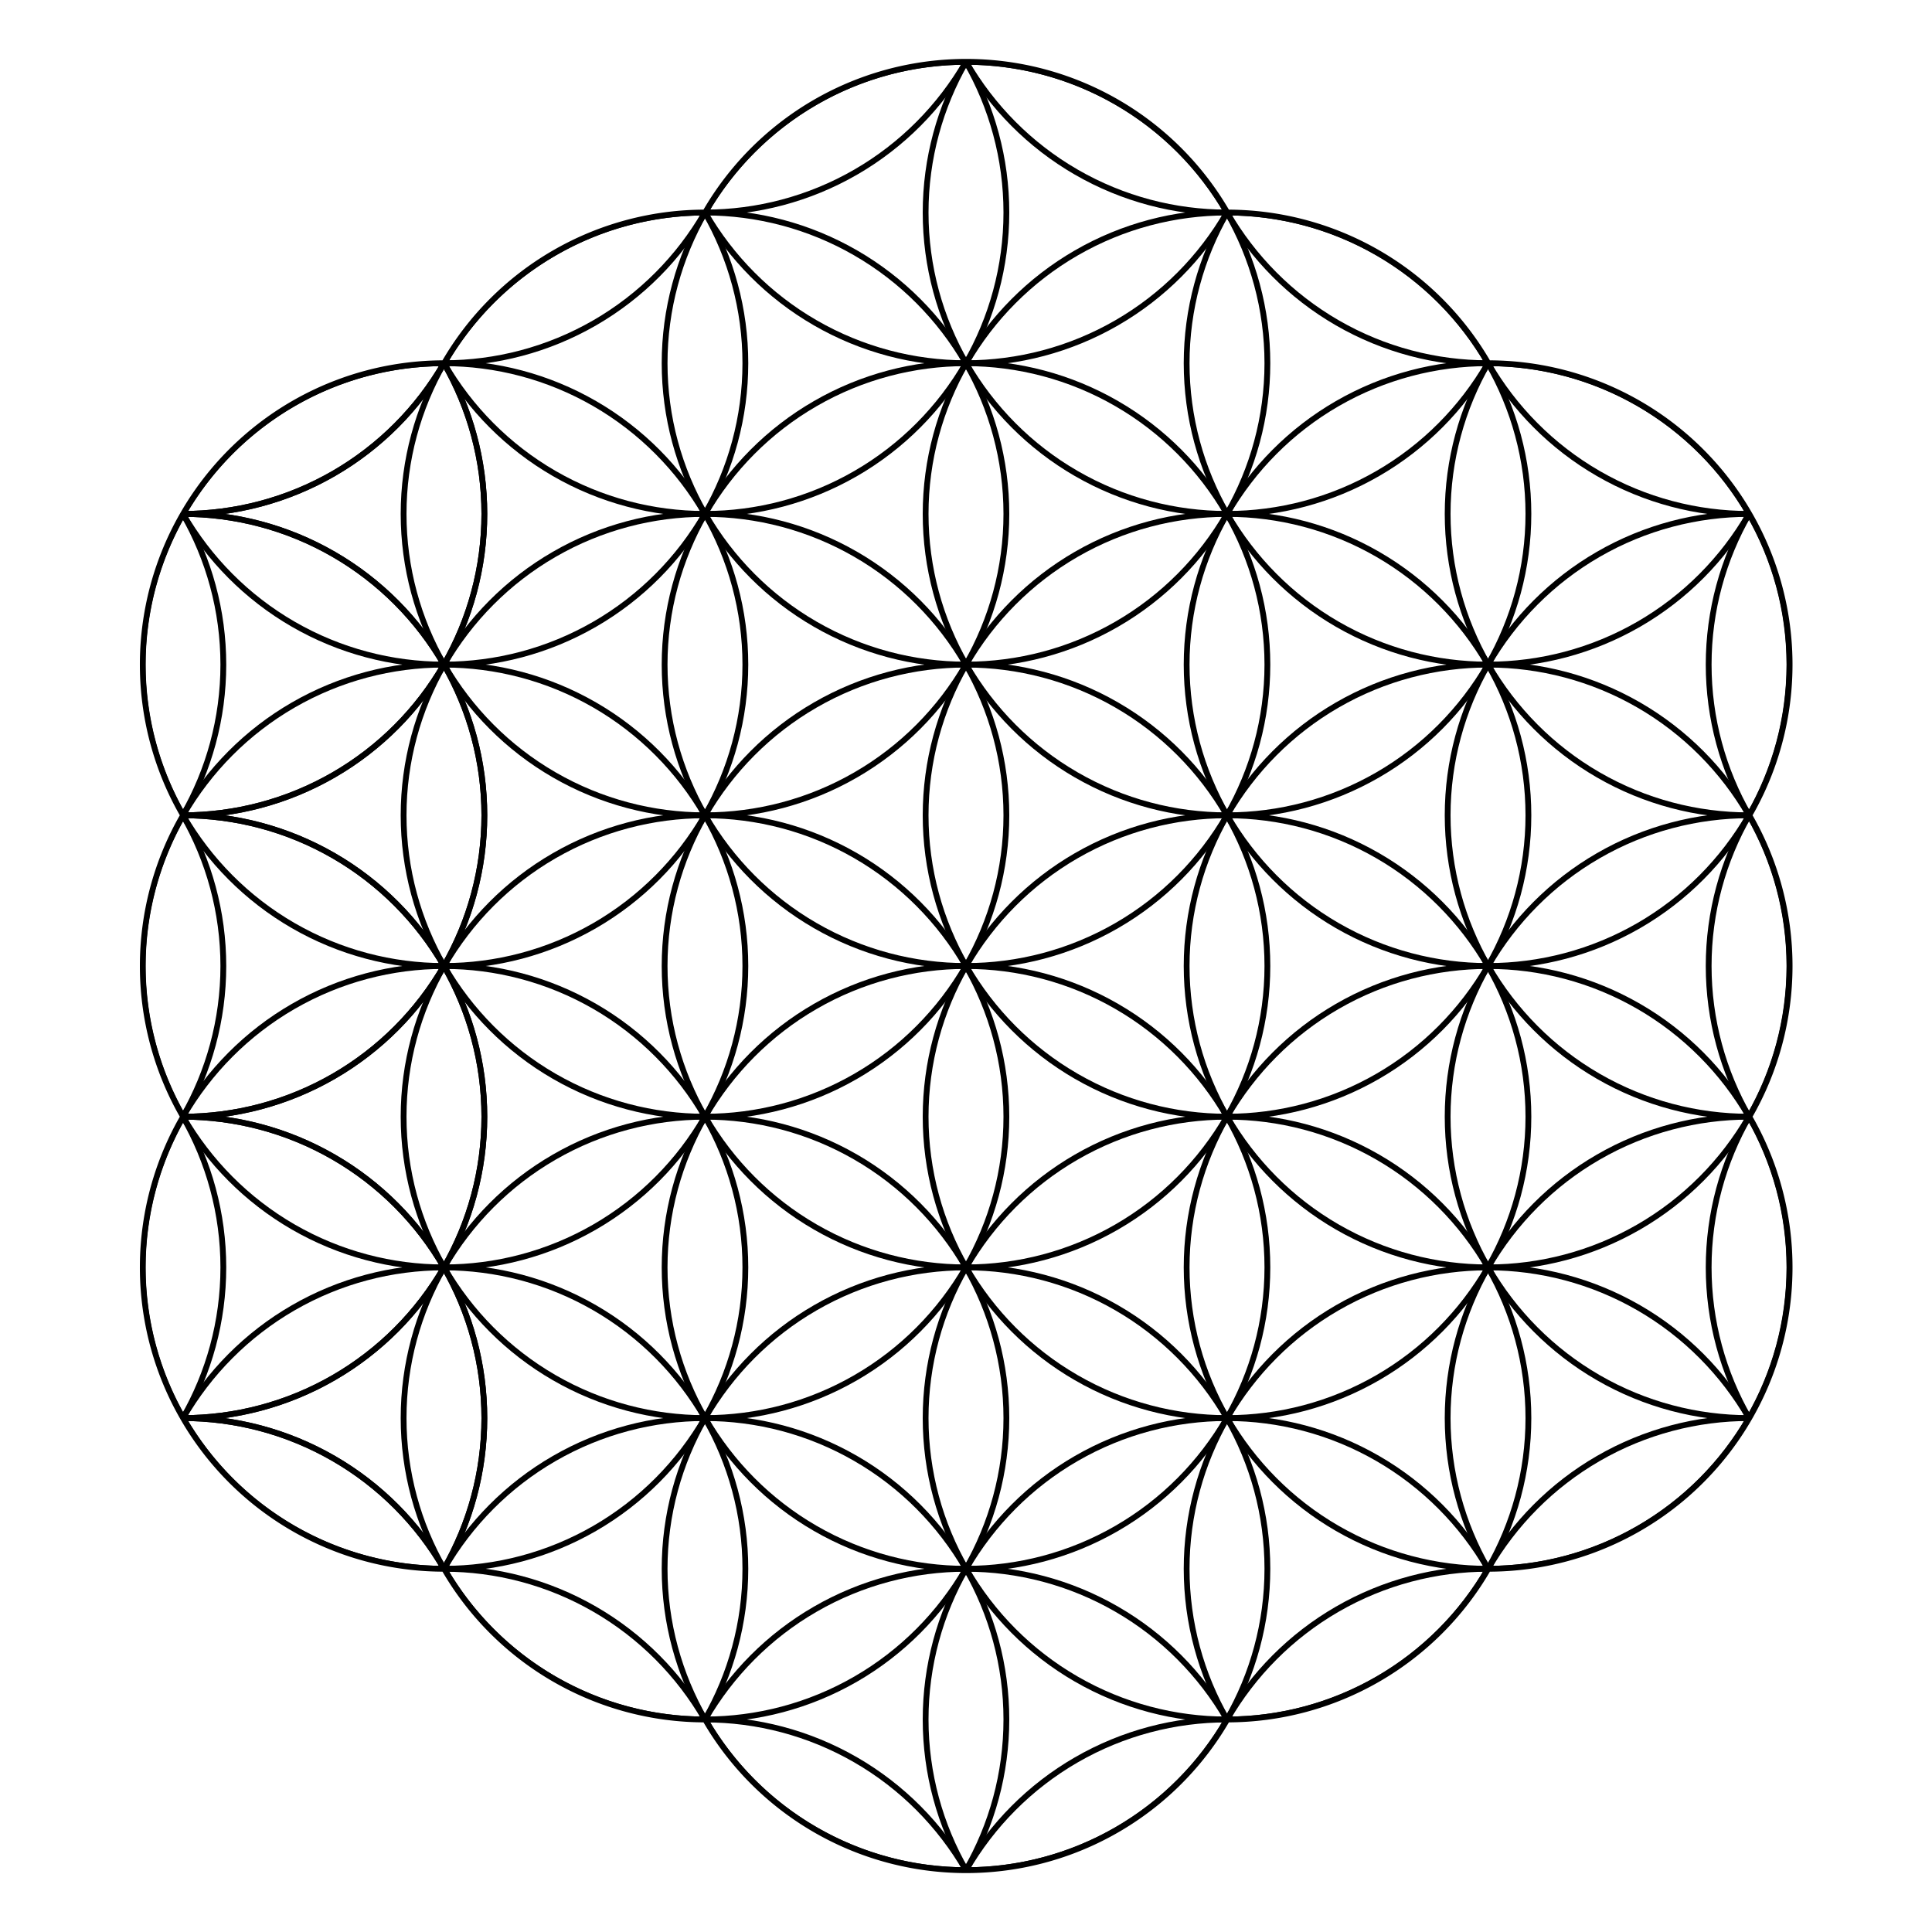 <?xml version="1.0" encoding="UTF-8"?>
<svg width="500" height="500" version="1.1"
 viewBox="-250 -250 500 500"
 xmlns="http://www.w3.org/2000/svg"
 xmlns:xlink="http://www.w3.org/1999/xlink">
 <defs>
  <g id="d">
   <circle r="780"/>
   <circle cx="-1351" r="780"/>
   <circle cx="1351" r="780"/>
   <circle cx="2702" r="780"/>
   <circle cx="-2702" r="780"/>
  </g>
  <g id="f">
   <circle cx="675.5" cy="-390" r="780"/>
   <circle cx="675.5" cy="390" r="780"/>
   <circle cx="675.5" cy="1170" r="780"/>
   <circle cx="675.5" cy="-1170" r="780"/>
   <circle cx="675.5" cy="-1950" r="780"/>
   <circle cx="675.5" cy="1950" r="780"/>
   <circle cx="675.5" cy="-2730" r="780"/>
   <circle cx="675.5" cy="2730" r="780"/>
  </g>
  <!-- Umriss -->
  <path id="outline"
   d="M-2026,-390
      a780 780 0,0,0 0,780 780 780 0,0,0 675.5,1170
      780,780 0,0,0 675.5,390 780,780 0,0,0 1351,0
      780,780 0,0,0 675.5,-390 780 780 0,0,0 675.5,-1170
      780 780 0,0,0 0,-780 780 780 0,0,0 -675.5,-1170
      780,780 0,0,0 -675.5,-390 780,780 0,0,0 -1351,0
      780,780 0,0,0 -675.5,390 780 780 0,0,0 -675.5,1170
     " />
   <clipPath id="outl">
    <use xlink:href="#outline" />
   </clipPath>
 </defs>
 <g transform="scale(.1)"
    stroke="#000" stroke-width="15" fill="none">
  <g clip-path="url(#outl)" >
  <use xlink:href="#d"/>
  <use y="780" xlink:href="#d"/>
  <use y="-780" xlink:href="#d"/>
  <use y="-1560" xlink:href="#d"/>
  <use y="1560" xlink:href="#d"/>
  <use y="-2340" xlink:href="#d"/>
  <use y="2340" xlink:href="#d"/>
  <use xlink:href="#f"/>
  <use x="-1351" xlink:href="#f"/>
  <use x="1351" xlink:href="#f"/>
  <use x="-2702" xlink:href="#f"/>
  <use x="-2702" xlink:href="#f"/>
  </g>
  <use xlink:href="#outline"/>
 </g>
</svg>